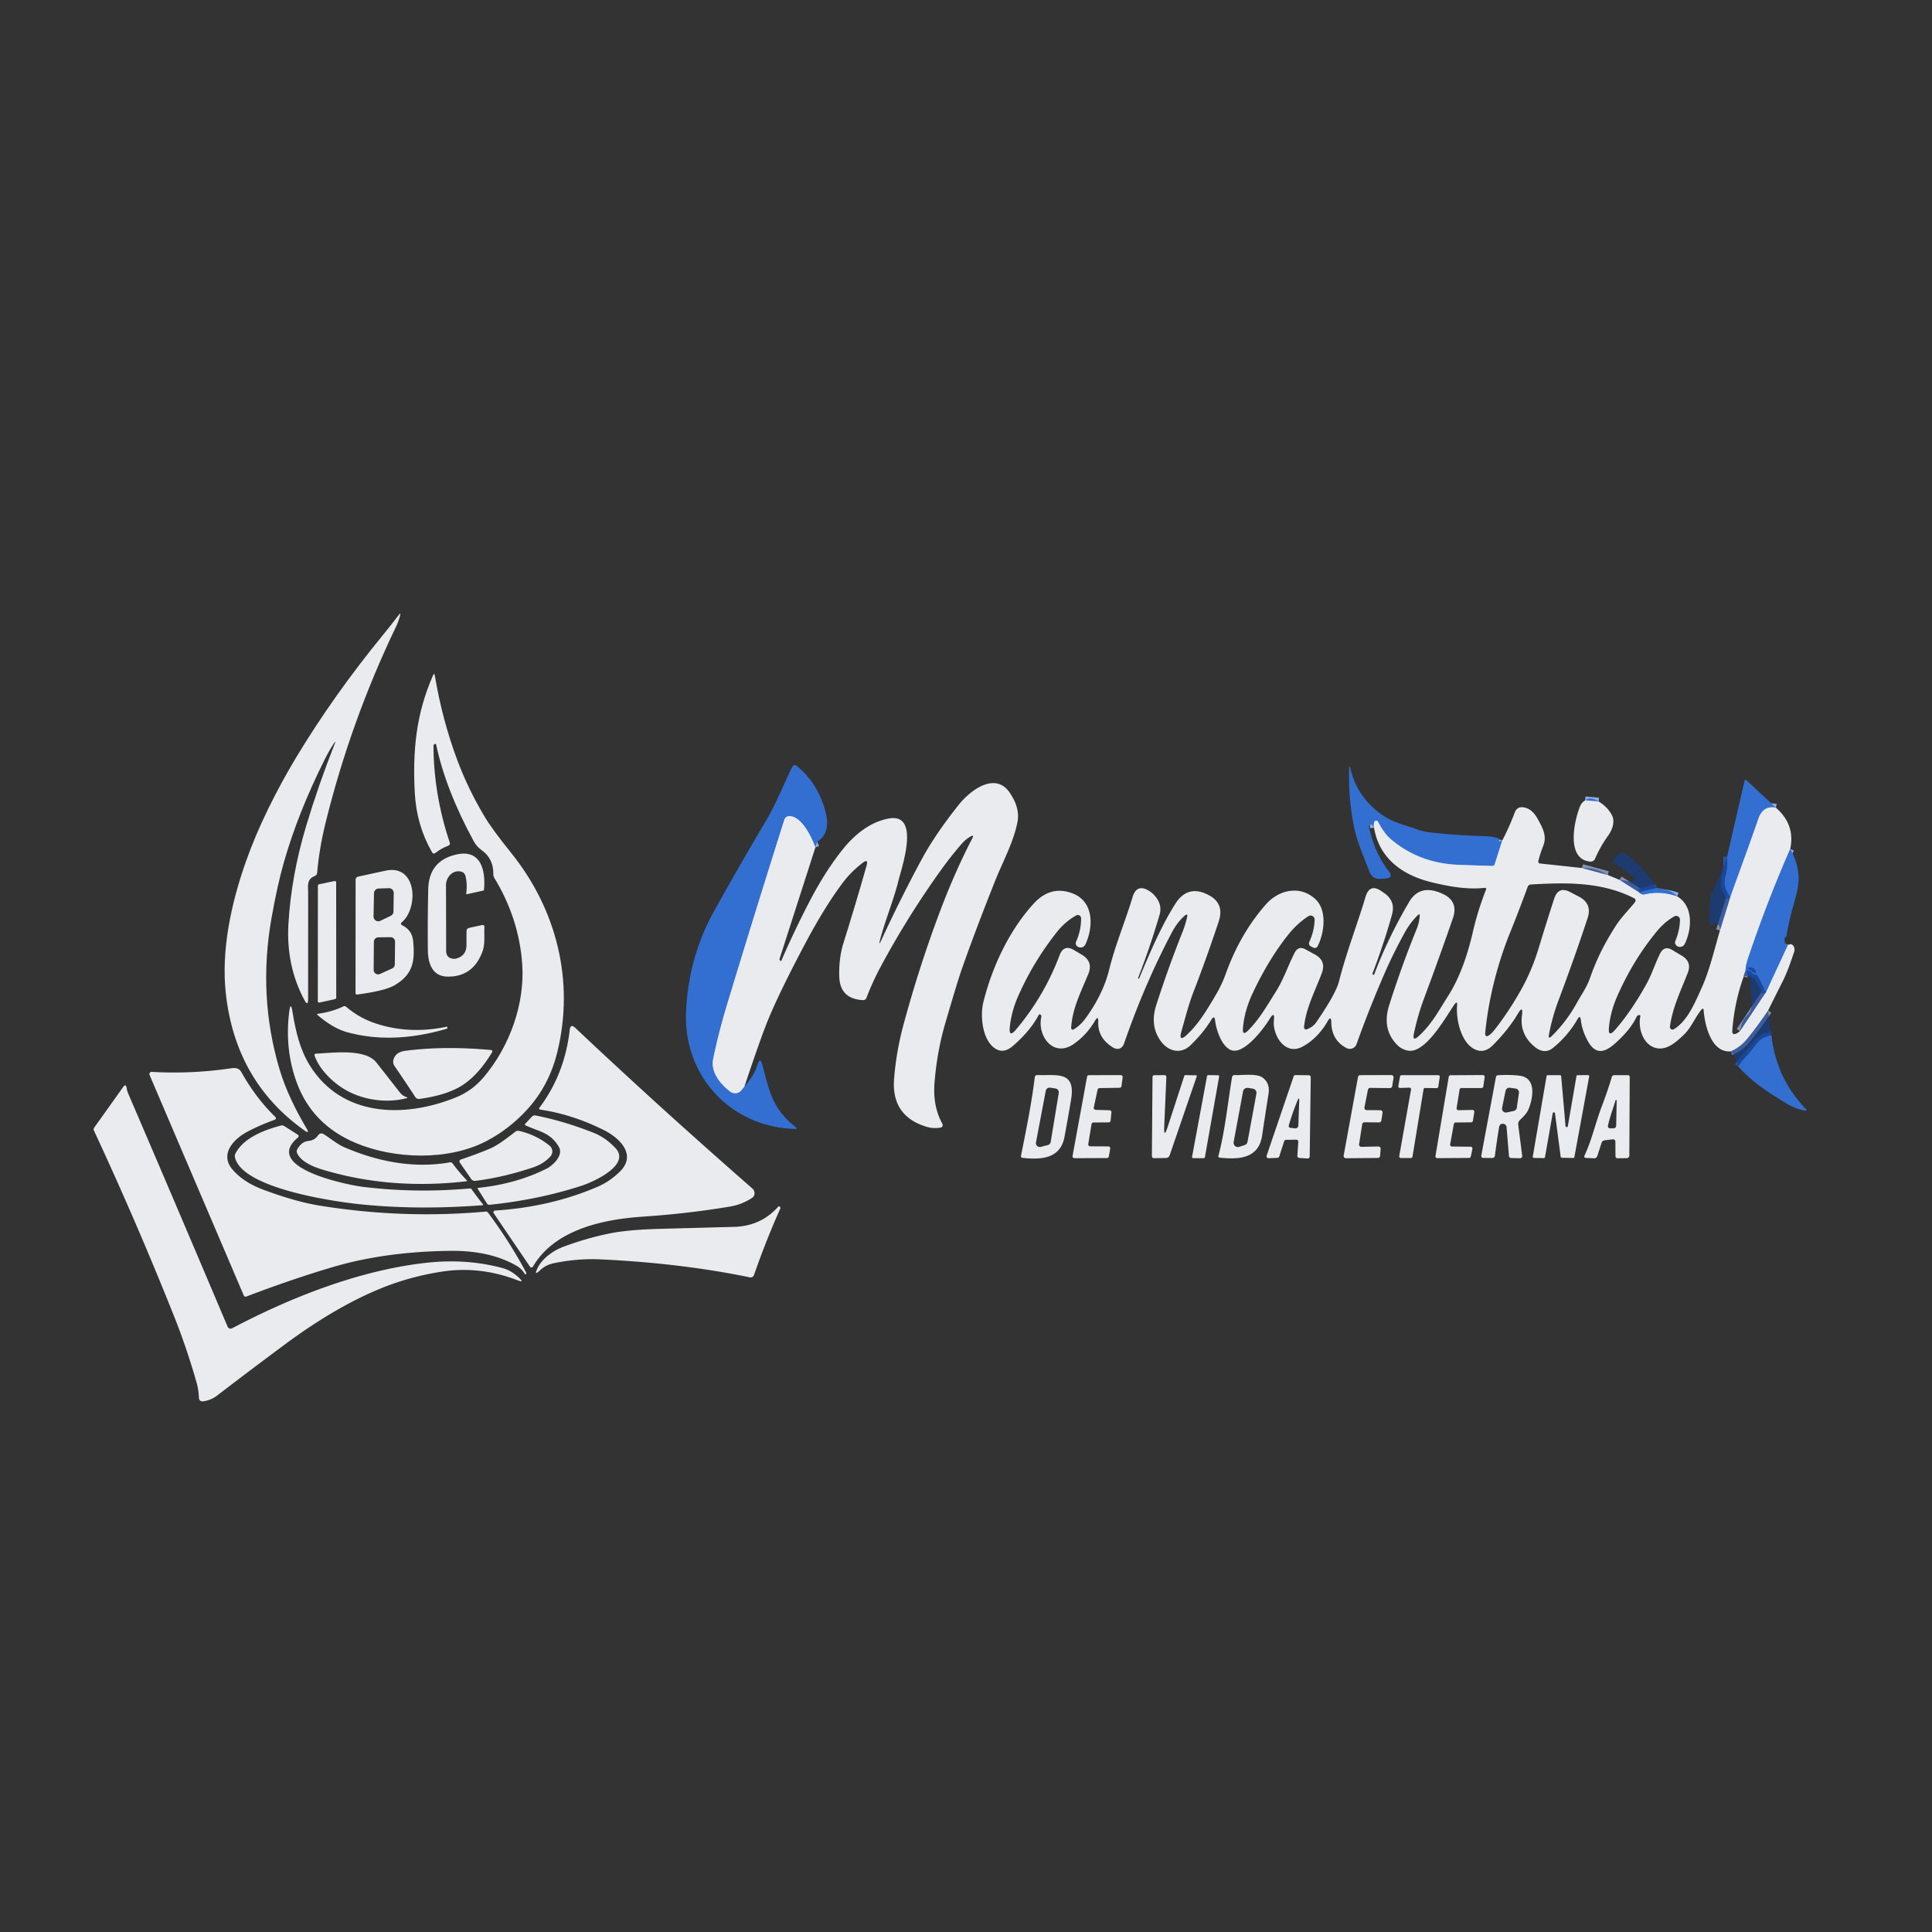 <?xml version="1.0" encoding="UTF-8" standalone="no"?>
<!DOCTYPE svg PUBLIC "-//W3C//DTD SVG 1.1//EN" "http://www.w3.org/Graphics/SVG/1.1/DTD/svg11.dtd">
<svg xmlns="http://www.w3.org/2000/svg" version="1.1" viewBox="0.00 0.00 500.00 500.00">
<rect x="0.00" y="0.00" width="500.00" height="500.00" fill="#333333" stroke="none"/>
<g stroke-width="2.00" fill="none" stroke-linecap="butt">
<path stroke="#8fade0" vector-effect="non-scaling-stroke" d="
  M 211.02 219.32
  C 210.08 216.75 207.49 211.15 204.23 211.22
  A 1.34 1.34 0.0 0 0 202.98 212.16
  Q 195.55 235.64 188.23 259.77
  Q 185.97 267.24 184.57 274.04
  C 183.86 277.47 186.43 280.57 188.99 282.51
  A 2.08 2.08 0.0 0 0 191.84 282.18
  L 192.66 281.19"
/>
<path stroke="#8fade0" vector-effect="non-scaling-stroke" d="
  M 388.79 217.50
  L 386.84 223.62
  Q 386.69 224.12 386.16 224.10
  Q 381.71 223.98 377.52 223.82
  Q 367.36 223.44 360.04 217.26
  C 358.49 215.95 357.57 214.39 356.61 212.65
  A 0.52 0.52 0.0 0 0 355.66 212.73
  Q 355.47 213.28 355.60 214.22"
/>
<path stroke="#96a8ca" stroke-opacity="0.824" vector-effect="non-scaling-stroke" d="
  M 409.42 224.64
  L 416.09 226.45"
/>
<path stroke="#96a8ca" stroke-opacity="0.824" vector-effect="non-scaling-stroke" d="
  M 419.13 227.70
  L 424.27 230.98"
/>
<path stroke="#8fade0" vector-effect="non-scaling-stroke" d="
  M 424.27 230.98
  Q 424.40 231.22 424.90 231.41
  Q 425.21 231.53 425.61 231.44
  Q 429.84 230.46 434.07 231.99"
/>
<path stroke="#96a8ca" stroke-opacity="0.824" vector-effect="non-scaling-stroke" d="
  M 445.12 240.82
  L 447.82 232.08"
/>
<path stroke="#8fade0" vector-effect="non-scaling-stroke" d="
  M 463.31 219.70
  Q 457.29 233.43 452.31 248.26
  Q 451.80 249.78 451.72 251.40"
/>
<path stroke="#96a8ca" stroke-opacity="0.824" vector-effect="non-scaling-stroke" d="
  M 451.72 251.40
  Q 451.39 251.92 451.25 252.78"
/>
<path stroke="#96a8ca" stroke-opacity="0.824" vector-effect="non-scaling-stroke" d="
  M 450.30 266.86
  L 457.03 256.77"
/>
<path stroke="#8fade0" vector-effect="non-scaling-stroke" d="
  M 457.03 256.77
  L 462.71 244.52"
/>
<path stroke="#96a8ca" stroke-opacity="0.824" vector-effect="non-scaling-stroke" d="
  M 457.58 261.53
  Q 454.96 265.40 452.37 268.62
  Q 450.41 271.06 447.92 272.09"
/>
<path stroke="#265db9" stroke-opacity="0.824" vector-effect="non-scaling-stroke" d="
  M 457.03 256.77
  L 454.94 252.66
  Q 454.73 252.25 454.27 252.22
  Q 453.52 252.16 453.27 251.53
  Q 452.42 250.89 451.72 251.40"
/>
<path stroke="#265db9" stroke-opacity="0.824" vector-effect="non-scaling-stroke" d="
  M 428.76 229.81
  L 424.27 230.98"
/>
<path stroke="#265db9" stroke-opacity="0.824" vector-effect="non-scaling-stroke" d="
  M 458.43 267.96
  Q 456.03 268.34 454.70 270.03
  Q 452.63 272.67 452.53 272.77
  Q 451.06 274.24 449.84 275.97"
/>
<path stroke="#8fade0" vector-effect="non-scaling-stroke" d="
  M 459.60 209.03
  Q 456.25 208.38 455.03 212.00
  Q 453.51 216.49 447.82 232.08"
/>
<path stroke="#265db9" stroke-opacity="0.824" vector-effect="non-scaling-stroke" d="
  M 447.82 232.08
  Q 445.74 229.71 446.54 226.67
  Q 446.99 224.99 447.00 224.23
  Q 447.03 222.98 446.97 221.70"
/>
<path stroke="#8fade0" vector-effect="non-scaling-stroke" d="
  M 413.74 207.44
  L 410.23 207.12"
/>
<path stroke="#265db9" stroke-opacity="0.824" vector-effect="non-scaling-stroke" d="
  M 453.13 251.12
  Q 453.48 251.56 454.04 251.77
  Q 454.67 252.00 454.40 251.39
  Q 453.88 250.19 452.62 250.36
  Q 451.93 250.44 452.48 250.86
  Q 452.77 251.08 453.13 251.12"
/>
</g>
<path fill="#eaebee" d="
  M 86.36 192.46
  Q 85.12 194.36 84.07 196.47
  Q 77.14 210.30 73.48 223.12
  Q 71.80 228.98 70.29 237.47
  Q 66.68 257.71 72.35 276.75
  C 73.96 282.14 76.52 287.27 79.33 292.03
  Q 80.28 293.63 78.77 292.55
  Q 60.95 279.88 58.44 257.08
  C 57.22 245.96 59.78 233.89 63.65 222.95
  Q 65.96 216.40 69.34 209.47
  Q 72.78 202.42 76.72 195.90
  Q 86.44 179.80 99.21 164.21
  Q 101.22 161.76 103.15 159.21
  Q 103.80 158.34 103.52 159.39
  Q 103.14 160.84 102.49 162.18
  Q 90.71 186.74 84.25 212.98
  Q 82.62 219.58 82.08 225.86
  Q 82.02 226.49 81.44 226.72
  C 79.30 227.57 79.75 229.29 79.75 231.20
  Q 79.72 245.55 79.74 258.54
  Q 79.74 260.62 78.76 258.78
  Q 74.04 249.95 74.64 239.22
  Q 75.34 226.71 79.26 213.67
  Q 82.45 203.07 86.59 192.58
  Q 87.07 191.38 86.36 192.46
  Z"
/>
<path fill="#eaebee" d="
  M 112.47 192.59
  Q 112.37 192.66 112.25 192.73
  Q 112.18 192.76 112.18 192.84
  Q 112.21 205.55 116.39 218.04
  Q 116.59 218.64 116.00 218.87
  Q 114.15 219.57 112.72 220.72
  Q 112.16 221.16 111.80 220.54
  Q 107.81 213.60 107.35 205.24
  C 106.77 194.50 107.62 184.86 112.07 174.77
  Q 112.40 174.03 112.53 174.83
  Q 114.47 186.39 118.38 196.80
  Q 121.17 204.24 125.41 211.34
  Q 127.38 214.64 132.34 220.80
  C 144.03 235.34 148.74 253.87 144.24 272.26
  Q 142.10 280.99 136.35 287.23
  Q 131.83 292.14 126.13 295.18
  C 116.09 300.55 101.94 299.95 92.10 295.82
  Q 80.77 291.07 76.77 280.10
  Q 73.67 271.60 74.83 262.01
  Q 75.22 258.84 75.72 261.99
  C 76.48 266.67 77.56 271.48 80.13 275.66
  C 88.35 288.99 104.43 289.51 118.00 284.00
  Q 122.21 282.30 125.20 278.75
  C 132.03 270.66 135.85 259.63 135.15 249.54
  Q 134.32 237.67 127.89 227.14
  Q 127.67 226.78 127.68 226.36
  Q 127.75 222.23 124.73 220.09
  Q 123.36 219.12 122.58 217.67
  Q 115.33 204.33 112.89 192.75
  Q 112.81 192.34 112.47 192.59
  Z"
/>
<path fill="#336fd1" d="
  M 211.02 219.32
  C 210.08 216.75 207.49 211.15 204.23 211.22
  A 1.34 1.34 0.0 0 0 202.98 212.16
  Q 195.55 235.64 188.23 259.77
  Q 185.97 267.24 184.57 274.04
  C 183.86 277.47 186.43 280.57 188.99 282.51
  A 2.08 2.08 0.0 0 0 191.84 282.18
  L 192.66 281.19
  Q 195.13 278.43 196.02 275.60
  Q 196.71 273.40 197.31 275.62
  C 199.19 282.60 199.90 286.94 205.87 291.65
  Q 206.57 292.20 205.68 292.17
  C 189.10 291.68 176.81 278.43 177.55 261.81
  Q 178.18 247.74 184.77 235.85
  Q 190.73 225.09 198.18 212.51
  C 200.86 207.99 202.72 203.18 205.02 198.48
  A 0.76 0.76 0.0 0 1 206.19 198.22
  Q 211.95 202.91 213.75 210.58
  Q 214.88 215.37 211.83 217.62
  Q 211.43 217.92 211.29 218.40
  L 211.02 219.32
  Z"
/>
<path fill="#336fd1" d="
  M 388.79 217.50
  L 386.84 223.62
  Q 386.69 224.12 386.16 224.10
  Q 381.71 223.98 377.52 223.82
  Q 367.36 223.44 360.04 217.26
  C 358.49 215.95 357.57 214.39 356.61 212.65
  A 0.52 0.52 0.0 0 0 355.66 212.73
  Q 355.47 213.28 355.60 214.22
  Q 355.04 213.41 355.03 213.41
  A 0.58 0.58 0.0 0 0 354.31 214.10
  Q 355.76 220.80 359.49 225.60
  Q 360.65 227.10 358.78 227.33
  Q 358.02 227.43 357.28 227.46
  Q 355.15 227.55 354.40 225.55
  C 352.97 221.76 351.17 217.79 350.39 213.85
  Q 348.91 206.40 349.17 198.87
  Q 349.21 197.66 349.48 198.84
  Q 351.13 206.27 357.78 210.96
  C 360.37 212.78 363.56 213.50 366.55 214.57
  Q 368.38 215.23 370.36 215.45
  Q 376.98 216.20 383.66 216.36
  Q 385.55 216.41 387.33 216.81
  Q 387.64 216.88 387.90 217.08
  Q 388.09 217.23 388.00 217.44
  Q 387.74 218.12 388.32 217.68
  Q 388.49 217.55 388.79 217.50
  Z"
/>
<path fill="#336fd1" d="
  M 459.60 209.03
  Q 456.25 208.38 455.03 212.00
  Q 453.51 216.49 447.82 232.08
  Q 445.74 229.71 446.54 226.67
  Q 446.99 224.99 447.00 224.23
  Q 447.03 222.98 446.97 221.70
  L 451.48 202.09
  Q 451.60 201.57 451.99 201.93
  L 459.60 209.03
  Z"
/>
<path fill="#eaebee" d="
  M 192.66 281.19
  L 191.84 282.18
  A 2.08 2.08 0.0 0 1 188.99 282.51
  C 186.43 280.57 183.86 277.47 184.57 274.04
  Q 185.97 267.24 188.23 259.77
  Q 195.55 235.64 202.98 212.16
  A 1.34 1.34 0.0 0 1 204.23 211.22
  C 207.49 211.15 210.08 216.75 211.02 219.32
  L 201.72 248.25
  A 0.17 0.16 29.2 0 0 201.77 248.42
  L 202.10 248.75
  Q 202.14 248.79 202.16 248.73
  Q 205.82 240.30 209.85 232.64
  Q 213.68 225.36 218.04 219.89
  C 220.96 216.22 225.02 212.73 230.02 211.83
  C 238.28 210.34 233.38 224.44 232.56 227.76
  C 231.26 233.00 229.15 237.98 227.79 243.09
  Q 227.26 245.10 228.13 243.22
  Q 233.14 232.37 238.57 222.32
  Q 242.04 215.91 248.16 208.23
  C 250.94 204.73 257.50 199.52 261.32 205.15
  Q 264.00 209.08 263.34 212.63
  C 262.37 217.82 259.59 222.84 257.59 227.84
  Q 252.24 241.27 248.85 250.99
  Q 247.75 254.15 244.66 264.74
  Q 242.47 272.20 241.84 280.38
  Q 241.39 286.30 243.89 290.85
  A 0.66 0.66 0.0 0 1 243.42 291.82
  Q 241.53 292.14 239.79 291.61
  Q 230.63 288.84 231.39 279.18
  Q 231.95 272.15 233.81 265.24
  Q 238.06 249.50 243.70 234.73
  Q 247.37 225.15 251.65 216.93
  Q 252.17 215.94 251.19 216.48
  Q 249.90 217.21 248.88 218.38
  Q 246.05 221.65 243.60 225.06
  Q 234.93 237.12 227.90 250.22
  Q 225.81 254.11 224.23 258.26
  A 0.89 0.89 0.0 0 1 223.36 258.83
  Q 217.37 258.54 217.20 252.71
  Q 217.06 247.96 218.31 243.98
  Q 221.33 234.36 224.25 224.10
  Q 224.84 222.06 223.16 223.37
  Q 220.28 225.62 218.39 228.09
  Q 213.63 234.32 208.42 244.13
  Q 202.19 255.85 199.06 263.25
  Q 197.08 267.93 192.66 281.19
  Z"
/>
<path fill="#336fd1" d="
  M 413.74 207.44
  L 410.23 207.12
  Q 411.64 206.09 413.74 207.44
  Z"
/>
<path fill="#eaebee" d="
  M 410.23 207.12
  L 413.74 207.44
  Q 415.93 208.74 417.12 210.88
  C 418.08 212.63 417.24 214.80 416.19 216.26
  Q 414.19 219.02 412.81 222.21
  A 1.28 1.28 0.0 0 1 411.50 222.98
  C 405.12 222.33 407.47 212.17 408.94 208.63
  Q 409.32 207.72 410.23 207.12
  Z"
/>
<path fill="#eaebee" d="
  M 409.42 224.64
  L 416.09 226.45
  L 419.13 227.70
  L 424.27 230.98
  Q 424.40 231.22 424.90 231.41
  Q 425.21 231.53 425.61 231.44
  Q 429.84 230.46 434.07 231.99
  C 438.30 234.51 437.85 240.45 436.05 244.20
  Q 435.60 245.14 434.56 245.04
  Q 433.98 244.99 433.63 244.40
  A 0.97 0.97 0.0 0 1 433.57 243.53
  Q 434.70 240.90 434.78 238.06
  A 1.00 1.00 0.0 0 0 433.27 237.17
  Q 430.73 238.67 428.86 240.94
  Q 422.56 248.57 418.46 258.01
  Q 416.78 261.89 416.39 265.87
  Q 416.12 268.64 417.96 266.55
  Q 422.17 261.75 426.12 254.63
  C 427.53 252.09 428.32 249.39 429.62 246.80
  Q 430.72 244.62 432.81 245.87
  L 435.28 247.35
  Q 437.91 248.93 436.79 251.78
  C 434.98 256.43 432.84 260.75 432.18 265.69
  A 0.69 0.68 -12.1 0 0 433.22 266.36
  C 436.78 264.14 438.64 259.50 440.36 255.72
  C 442.40 251.25 443.65 245.81 445.12 240.82
  L 447.82 232.08
  Q 453.51 216.49 455.03 212.00
  Q 456.25 208.38 459.60 209.03
  Q 464.64 213.41 463.31 219.70
  Q 457.29 233.43 452.31 248.26
  Q 451.80 249.78 451.72 251.40
  Q 451.39 251.92 451.25 252.78
  Q 448.87 259.40 448.31 266.71
  Q 448.22 267.99 449.39 267.47
  Q 449.61 267.38 450.30 266.86
  L 457.03 256.77
  L 462.71 244.52
  Q 463.44 244.31 463.56 244.36
  A 1.65 1.41 -70.5 0 1 464.32 246.35
  C 463.41 249.07 462.49 251.76 461.19 254.31
  Q 459.28 258.07 457.58 261.53
  Q 454.96 265.40 452.37 268.62
  Q 450.41 271.06 447.92 272.09
  C 442.87 272.53 441.20 265.30 440.91 261.53
  Q 440.85 260.66 440.29 261.34
  C 438.55 263.49 437.69 266.01 435.67 267.90
  C 433.86 269.59 431.59 271.71 428.95 271.30
  C 425.35 270.74 423.90 266.31 424.49 263.17
  Q 424.62 262.49 423.99 262.75
  Q 423.67 262.88 423.52 263.20
  Q 421.97 266.50 417.94 270.08
  C 415.37 272.36 412.98 273.06 411.00 269.55
  Q 409.44 266.79 409.13 264.02
  Q 408.96 262.52 408.21 263.84
  C 406.65 266.58 404.38 269.21 401.91 271.20
  Q 399.63 273.03 396.99 270.76
  Q 393.25 267.54 393.88 262.84
  Q 394.28 259.87 392.76 262.45
  Q 390.48 266.32 386.40 270.46
  Q 383.98 272.90 381.36 271.40
  C 378.03 269.50 376.80 263.70 377.09 260.27
  Q 377.22 258.79 376.37 260.01
  C 374.18 263.17 368.98 272.64 364.46 271.91
  Q 362.76 271.63 361.53 270.36
  Q 357.57 266.28 359.53 260.11
  Q 362.80 249.83 366.64 240.41
  Q 367.31 238.76 367.42 237.02
  Q 367.46 236.34 366.97 236.81
  Q 364.97 238.73 363.47 241.48
  Q 360.51 246.89 358.45 251.62
  Q 354.37 260.97 351.07 270.22
  A 1.84 1.84 0.0 0 1 348.49 271.24
  Q 344.63 269.24 344.54 264.60
  Q 344.50 262.67 343.56 264.35
  C 342.05 267.04 339.61 269.63 336.86 270.98
  C 332.43 273.15 329.30 267.76 329.68 264.14
  Q 329.97 261.42 328.55 263.75
  C 327.14 266.07 322.09 272.86 318.75 271.81
  C 316.17 271.01 314.72 266.38 314.48 264.15
  Q 314.31 262.58 313.48 263.93
  Q 311.40 267.33 308.09 270.52
  C 305.54 272.98 302.27 272.04 300.40 269.43
  Q 297.53 265.45 299.23 260.14
  Q 302.40 250.29 305.99 241.31
  Q 306.77 239.36 307.22 237.34
  Q 307.47 236.24 306.61 236.97
  Q 304.72 238.59 303.25 241.37
  Q 296.23 254.68 290.90 270.07
  C 290.43 271.42 289.25 271.83 288.03 271.08
  Q 284.09 268.64 284.23 264.54
  Q 284.30 262.60 283.32 264.27
  Q 281.26 267.80 277.93 270.15
  C 272.63 273.88 268.39 268.11 269.49 263.18
  Q 269.53 262.99 269.45 262.81
  Q 269.35 262.58 269.17 262.53
  Q 268.93 262.47 268.81 262.69
  Q 266.68 266.74 262.17 270.66
  Q 259.85 272.67 257.81 271.51
  C 254.16 269.44 253.63 262.86 254.49 259.38
  C 256.77 250.19 261.18 240.80 267.51 233.86
  Q 271.94 229.01 277.66 231.24
  C 283.10 233.36 283.00 239.90 280.93 244.34
  Q 280.44 245.39 279.29 245.16
  Q 279.12 245.12 278.96 245.03
  Q 278.13 244.51 278.53 243.61
  Q 279.79 240.77 279.79 237.66
  A 0.86 0.86 0.0 0 0 278.51 236.91
  Q 275.65 238.54 273.58 241.14
  Q 267.41 248.90 263.44 257.94
  Q 261.77 261.75 261.34 265.77
  Q 261.03 268.71 262.94 266.45
  Q 270.26 257.78 274.22 247.21
  Q 275.31 244.31 277.97 245.89
  L 279.97 247.08
  Q 283.01 248.89 281.63 252.14
  C 279.24 257.77 277.54 261.26 277.21 266.00
  A 0.44 0.43 76.5 0 0 277.87 266.41
  Q 279.59 265.36 280.82 263.70
  Q 285.45 257.41 287.05 250.94
  C 288.67 244.41 291.23 238.43 293.09 232.22
  Q 294.19 228.55 297.43 230.59
  Q 298.78 231.44 299.65 232.92
  A 4.82 4.79 -52.1 0 1 300.11 236.71
  Q 297.59 245.26 294.56 253.03
  Q 294.49 253.21 294.67 253.26
  Q 294.78 253.29 294.83 253.18
  C 297.57 246.57 300.58 239.58 304.16 233.92
  Q 307.47 228.69 313.02 231.77
  Q 316.92 233.93 315.39 238.53
  Q 312.15 248.24 308.83 256.82
  C 307.57 260.08 306.73 263.52 305.79 266.76
  Q 304.86 270.00 307.30 267.68
  C 310.39 264.76 312.52 261.08 314.69 257.41
  Q 316.20 254.87 317.29 251.84
  Q 321.00 241.58 327.59 234.08
  C 331.00 230.20 336.54 229.04 340.45 232.73
  C 343.52 235.63 342.72 241.42 341.06 244.76
  Q 340.62 245.64 339.76 245.19
  L 339.35 244.99
  Q 338.51 244.55 338.89 243.68
  Q 340.13 240.90 340.23 238.02
  A 1.05 1.05 0.0 0 0 338.61 237.11
  Q 335.75 238.96 333.48 241.79
  Q 328.36 248.17 324.20 257.02
  Q 322.03 261.62 321.67 266.11
  Q 321.50 268.19 322.98 266.72
  C 325.94 263.78 327.96 260.17 330.20 256.62
  C 332.24 253.39 333.31 249.96 335.05 246.58
  Q 336.02 244.68 337.89 245.71
  L 340.31 247.03
  Q 343.27 248.66 342.09 251.83
  C 340.38 256.41 337.93 260.97 337.48 265.83
  A 0.54 0.54 0.0 0 0 338.21 266.39
  Q 339.82 265.77 340.62 264.60
  Q 345.70 257.23 346.52 254.01
  C 348.49 246.29 351.26 239.27 353.39 232.13
  Q 354.47 228.50 357.58 230.67
  Q 357.94 230.92 358.25 231.14
  Q 361.22 233.21 360.25 236.69
  Q 358.15 244.22 355.20 251.94
  Q 355.12 252.13 355.31 252.21
  L 355.54 252.30
  Q 355.59 252.32 355.61 252.28
  Q 356.81 249.02 358.35 245.62
  Q 361.38 238.97 364.74 233.33
  Q 367.56 228.60 373.45 231.37
  Q 377.52 233.29 376.00 237.67
  Q 372.59 247.54 368.55 258.37
  Q 366.93 262.70 365.92 267.49
  Q 365.46 269.67 367.12 268.18
  C 370.52 265.10 372.43 261.43 374.83 257.66
  C 377.96 252.73 379.93 246.63 381.21 241.06
  Q 382.44 235.67 384.60 230.19
  A 0.31 0.31 0.0 0 0 384.28 229.77
  C 379.65 230.31 374.63 229.36 370.19 228.25
  C 362.84 226.41 356.90 222.05 355.60 214.22
  Q 355.47 213.28 355.66 212.73
  A 0.52 0.52 0.0 0 1 356.61 212.65
  C 357.57 214.39 358.49 215.95 360.04 217.26
  Q 367.36 223.44 377.52 223.82
  Q 381.71 223.98 386.16 224.10
  Q 386.69 224.12 386.84 223.62
  L 388.79 217.50
  Q 390.61 214.04 392.02 210.26
  Q 392.73 208.39 394.96 209.10
  Q 396.73 209.67 398.01 212.03
  C 399.21 214.24 400.41 216.33 399.40 218.87
  Q 398.60 220.90 398.14 222.76
  Q 397.98 223.41 398.64 223.48
  L 409.42 224.64
  Z
  M 408.64 232.06
  Q 412.10 233.87 410.88 237.58
  Q 407.60 247.56 403.34 258.90
  Q 401.70 263.26 400.87 267.76
  Q 400.62 269.08 401.59 268.14
  Q 405.43 264.37 408.04 259.62
  C 409.28 257.37 410.65 255.56 411.52 253.04
  Q 413.83 246.30 418.18 239.58
  C 419.62 237.35 421.48 235.53 423.14 233.47
  A 0.65 0.65 0.0 0 0 422.93 232.48
  C 414.68 228.25 405.65 228.34 396.17 228.91
  A 0.92 0.91 -81.2 0 0 395.36 229.51
  Q 393.21 235.42 390.82 241.33
  C 387.52 249.47 385.28 258.40 384.39 267.03
  Q 384.19 268.90 385.65 267.71
  Q 386.19 267.26 386.63 266.71
  Q 390.49 261.83 393.77 255.94
  Q 396.49 251.04 398.20 245.39
  Q 400.26 238.58 402.23 232.56
  Q 403.30 229.26 406.37 230.87
  L 408.64 232.06
  Z"
/>
<path fill="#336fd1" d="
  M 463.31 219.70
  Q 465.21 223.01 465.48 226.75
  Q 465.66 229.13 464.27 233.83
  Q 463.01 238.10 462.26 242.50
  Q 461.79 242.55 461.83 242.97
  Q 461.86 243.39 461.86 243.50
  Q 461.83 244.39 462.71 244.52
  L 457.03 256.77
  L 454.94 252.66
  Q 454.73 252.25 454.27 252.22
  Q 453.52 252.16 453.27 251.53
  Q 452.42 250.89 451.72 251.40
  Q 451.80 249.78 452.31 248.26
  Q 457.29 233.43 463.31 219.70
  Z
  M 453.13 251.12
  Q 453.48 251.56 454.04 251.77
  Q 454.67 252.00 454.40 251.39
  Q 453.88 250.19 452.62 250.36
  Q 451.93 250.44 452.48 250.86
  Q 452.77 251.08 453.13 251.12
  Z"
/>
<path fill="#134193" fill-opacity="0.643" d="
  M 428.76 229.81
  L 424.27 230.98
  L 419.13 227.70
  L 422.11 228.13
  Q 422.65 228.22 422.86 227.70
  Q 423.13 227.01 422.46 226.62
  Q 421.16 225.84 420.01 224.86
  Q 419.88 224.75 419.79 224.61
  Q 419.56 224.26 419.14 224.34
  A 0.48 0.48 0.0 0 1 418.57 223.98
  Q 418.44 223.43 417.89 223.60
  Q 417.48 223.73 417.41 223.30
  Q 417.29 222.50 417.41 221.67
  Q 417.43 221.49 417.58 221.39
  Q 417.65 221.35 417.73 221.34
  Q 418.00 221.32 417.78 221.47
  Q 417.34 221.77 417.39 222.35
  Q 417.47 223.23 417.77 222.40
  Q 418.19 221.24 419.72 220.70
  Q 420.10 220.57 420.43 220.80
  Q 425.69 224.37 428.76 229.81
  Z"
/>
<path fill="#eaebee" d="
  M 119.42 225.60
  C 117.22 224.98 115.41 227.00 115.42 229.12
  Q 115.46 237.94 115.46 246.02
  Q 115.47 248.06 117.50 248.14
  Q 117.77 248.15 118.05 248.08
  Q 120.71 247.36 120.72 244.60
  L 120.73 241.03
  Q 120.73 240.29 121.45 240.13
  L 124.71 239.41
  Q 125.38 239.26 125.36 239.95
  C 125.27 242.00 125.58 244.32 124.87 246.24
  Q 122.42 252.89 115.72 252.74
  C 111.78 252.65 110.77 249.15 110.73 245.94
  Q 110.65 237.94 110.83 230.11
  Q 111.01 222.71 118.18 221.13
  C 124.61 219.71 125.72 225.55 125.25 230.29
  Q 125.23 230.45 125.08 230.48
  L 120.81 231.43
  A 0.13 0.12 86.9 0 1 120.66 231.29
  Q 120.99 228.66 120.44 226.63
  A 1.48 1.48 0.0 0 0 119.42 225.60
  Z"
/>
<path fill="#134193" fill-opacity="0.643" d="
  M 446.97 221.70
  Q 447.03 222.98 447.00 224.23
  Q 446.99 224.99 446.54 226.67
  Q 445.74 229.71 447.82 232.08
  L 445.12 240.82
  Q 445.15 240.32 445.04 239.92
  Q 444.91 239.45 444.50 239.21
  Q 443.62 238.69 443.00 239.34
  Q 442.58 239.77 442.53 239.18
  Q 441.96 233.08 443.16 230.76
  Q 445.41 226.39 446.97 221.70
  Z"
/>
<path fill="#134193" fill-opacity="0.643" d="
  M 409.42 224.64
  Q 412.98 224.50 416.09 226.45
  L 409.42 224.64
  Z"
/>
<path fill="#eaebee" d="
  M 104.16 239.50
  Q 106.68 240.77 106.93 243.61
  C 107.40 248.79 106.89 252.13 102.19 254.94
  Q 99.71 256.42 92.48 257.38
  Q 92.01 257.44 92.01 256.96
  L 92.03 227.69
  A 0.83 0.83 0.0 0 1 92.67 226.88
  Q 96.27 226.08 99.79 225.33
  C 107.99 223.59 108.30 235.00 104.05 238.63
  Q 103.45 239.15 104.16 239.50
  Z
  M 96.67 237.16
  A 1.24 1.24 0.0 0 0 98.45 238.30
  L 101.13 237.01
  A 1.24 1.24 0.0 0 0 101.83 235.91
  L 101.90 231.11
  A 1.24 1.24 0.0 0 0 100.62 229.86
  L 97.98 229.95
  A 1.24 1.24 0.0 0 0 96.79 231.16
  L 96.67 237.16
  Z
  M 96.70 251.00
  A 1.16 1.16 0.0 0 0 98.35 252.06
  L 101.50 250.63
  A 1.16 1.16 0.0 0 0 102.18 249.58
  L 102.24 243.71
  A 1.16 1.16 0.0 0 0 101.07 242.54
  L 97.91 242.58
  A 1.16 1.16 0.0 0 0 96.76 243.73
  L 96.70 251.00
  Z"
/>
<path fill="#eaebee" d="
  M 87.00 228.36
  L 87.02 258.21
  A 0.36 0.36 0.0 0 1 86.74 258.56
  L 82.69 259.46
  A 0.36 0.36 0.0 0 1 82.25 259.11
  L 82.27 229.20
  A 0.36 0.36 0.0 0 1 82.56 228.85
  L 86.57 228.01
  A 0.36 0.36 0.0 0 1 87.00 228.36
  Z"
/>
<path fill="#336fd1" d="
  M 428.76 229.81
  Q 432.57 230.23 434.07 231.99
  Q 429.84 230.46 425.61 231.44
  Q 425.21 231.53 424.90 231.41
  Q 424.40 231.22 424.27 230.98
  L 428.76 229.81
  Z"
/>
<path fill="#134193" fill-opacity="0.643" d="
  M 453.13 251.12
  Q 452.77 251.08 452.48 250.86
  Q 451.93 250.44 452.62 250.36
  Q 453.88 250.19 454.40 251.39
  Q 454.67 252.00 454.04 251.77
  Q 453.48 251.56 453.13 251.12
  Z"
/>
<path fill="#134193" fill-opacity="0.643" d="
  M 457.03 256.77
  L 450.30 266.86
  Q 450.71 264.17 451.98 262.97
  Q 453.46 261.57 453.34 259.60
  Q 453.15 256.50 452.99 253.39
  A 0.80 0.79 9.5 0 0 452.49 252.70
  Q 451.97 252.49 451.25 252.78
  Q 451.39 251.92 451.72 251.40
  Q 452.42 250.89 453.27 251.53
  Q 453.52 252.16 454.27 252.22
  Q 454.73 252.25 454.94 252.66
  L 457.03 256.77
  Z"
/>
<path fill="#eaebee" d="
  M 97.10 264.82
  Q 105.83 267.76 115.64 265.71
  Q 115.71 265.69 115.72 265.76
  L 115.78 266.00
  Q 115.82 266.17 115.66 266.22
  Q 101.73 270.34 89.96 267.17
  Q 86.21 266.16 82.12 262.63
  A 0.14 0.14 0.0 0 1 82.20 262.38
  Q 85.97 261.86 88.87 260.45
  A 0.63 0.63 0.0 0 1 89.57 260.54
  Q 92.95 263.43 97.10 264.82
  Z"
/>
<path fill="#134193" fill-opacity="0.643" d="
  M 457.58 261.53
  L 458.43 267.96
  Q 456.03 268.34 454.70 270.03
  Q 452.63 272.67 452.53 272.77
  Q 451.06 274.24 449.84 275.97
  Q 449.18 273.61 447.92 272.09
  Q 450.41 271.06 452.37 268.62
  Q 454.96 265.40 457.58 261.53
  Z"
/>
<path fill="#eaebee" d="
  M 137.17 327.83
  L 127.78 313.99
  A 0.45 0.45 0.0 0 1 128.12 313.29
  Q 142.56 312.36 154.70 307.11
  Q 157.81 305.77 160.41 303.22
  C 164.93 298.80 160.23 294.42 156.25 292.45
  Q 148.11 288.40 139.92 287.19
  Q 139.29 287.09 139.67 286.59
  Q 146.15 277.92 147.44 266.56
  Q 147.63 264.83 148.90 266.03
  Q 170.54 286.45 194.70 307.57
  A 1.61 1.60 14.7 0 1 195.23 308.47
  Q 195.44 309.51 194.51 310.10
  Q 191.90 311.75 189.07 312.23
  Q 178.17 314.08 166.43 314.86
  C 155.87 315.57 143.51 318.26 137.91 327.81
  A 0.44 0.44 0.0 0 1 137.17 327.83
  Z"
/>
<path fill="#336fd1" d="
  M 458.43 267.96
  Q 459.72 279.06 467.27 286.91
  Q 467.92 287.59 467.00 287.42
  Q 464.72 287.00 462.43 285.63
  C 457.79 282.83 453.33 279.98 449.84 275.97
  Q 451.06 274.24 452.53 272.77
  Q 452.63 272.67 454.70 270.03
  Q 456.03 268.34 458.43 267.96
  Z"
/>
<path fill="#eaebee" d="
  M 107.45 283.88
  Q 105.21 280.41 102.15 275.96
  Q 101.53 275.07 101.89 274.04
  Q 102.50 272.26 104.87 271.95
  Q 114.96 270.64 126.92 271.73
  Q 127.66 271.79 127.28 272.43
  Q 124.06 277.77 120.20 280.50
  Q 116.17 283.35 108.57 284.40
  A 1.16 1.14 69.4 0 1 107.45 283.88
  Z"
/>
<path fill="#eaebee" d="
  M 105.32 283.98
  A 0.10 0.10 0.0 0 1 105.32 284.18
  Q 101.10 285.29 96.56 284.55
  Q 88.75 283.27 83.74 277.22
  Q 82.28 275.45 81.46 273.36
  Q 81.20 272.71 81.89 272.68
  C 86.12 272.48 94.54 271.32 97.41 274.98
  Q 100.60 279.03 103.48 282.72
  Q 104.19 283.64 105.32 283.98
  Z"
/>
<path fill="#eaebee" d="
  M 126.31 313.84
  Q 132.03 321.53 136.22 329.44
  Q 136.29 329.58 136.16 329.66
  L 135.95 329.80
  Q 135.90 329.83 135.86 329.78
  Q 135.08 328.39 133.68 327.58
  Q 126.78 323.61 116.62 323.72
  Q 99.79 323.90 86.25 327.88
  Q 75.66 331.00 63.79 335.53
  Q 63.28 335.72 63.07 335.22
  L 38.71 278.20
  A 0.58 0.57 -10.2 0 1 39.27 277.40
  Q 49.52 278.00 59.90 276.46
  C 60.98 276.31 61.88 276.43 62.45 277.45
  Q 66.23 284.17 71.16 288.97
  Q 71.75 289.56 70.97 289.84
  Q 66.99 291.28 63.82 293.00
  C 60.37 294.88 56.87 298.73 60.11 302.60
  Q 62.91 305.92 67.98 307.83
  Q 76.38 310.98 82.65 312.00
  Q 104.26 315.50 125.68 313.56
  A 0.73 0.73 0.0 0 1 126.31 313.84
  Z"
/>
<path fill="#eaebee" d="
  M 264.24 299.04
  C 265.59 292.34 266.98 285.56 267.79 278.84
  Q 267.87 278.20 268.52 278.22
  C 273.43 278.41 278.45 277.02 277.20 284.53
  Q 276.36 289.58 275.48 294.26
  C 274.45 299.77 269.64 300.20 264.69 299.66
  Q 264.13 299.60 264.24 299.04
  Z
  M 268.11 295.65
  A 1.01 1.01 0.0 0 0 269.36 296.81
  L 271.18 296.34
  A 1.01 1.01 0.0 0 0 271.92 295.52
  L 274.01 282.86
  A 1.01 1.01 0.0 0 0 273.16 281.70
  L 271.78 281.49
  A 1.01 1.01 0.0 0 0 270.64 282.30
  L 268.11 295.65
  Z"
/>
<path fill="#eaebee" d="
  M 282.14 296.67
  L 286.83 296.69
  A 0.50 0.50 0.0 0 1 287.32 297.27
  L 286.97 299.29
  A 0.50 0.50 0.0 0 1 286.48 299.70
  L 278.07 299.74
  A 0.50 0.50 0.0 0 1 277.58 299.15
  L 281.33 278.66
  A 0.50 0.50 0.0 0 1 281.83 278.25
  L 290.05 278.24
  A 0.50 0.50 0.0 0 1 290.54 278.81
  L 290.24 281.08
  A 0.50 0.50 0.0 0 1 289.75 281.52
  L 284.54 281.60
  A 0.50 0.50 0.0 0 0 284.06 282.00
  L 283.07 286.62
  A 0.50 0.50 0.0 0 0 283.54 287.23
  L 287.15 287.33
  A 0.50 0.50 0.0 0 1 287.64 287.88
  L 287.42 290.02
  A 0.50 0.50 0.0 0 1 286.92 290.47
  L 282.98 290.50
  A 0.50 0.50 0.0 0 0 282.49 290.92
  L 281.64 296.09
  A 0.50 0.50 0.0 0 0 282.14 296.67
  Z"
/>
<path fill="#eaebee" d="
  M 301.30 291.53
  Q 301.16 294.80 302.18 291.69
  L 306.49 278.45
  Q 306.56 278.23 306.79 278.24
  L 309.54 278.29
  Q 309.81 278.30 309.72 278.55
  L 302.72 298.95
  Q 302.47 299.68 301.70 299.69
  L 298.68 299.74
  Q 298.11 299.75 298.11 299.18
  L 298.27 278.75
  Q 298.27 278.27 298.75 278.26
  L 301.30 278.24
  Q 301.88 278.23 301.85 278.81
  L 301.30 291.53
  Z"
/>
<path fill="#eaebee" d="
  M 315.51 278.63
  L 311.83 299.48
  A 0.31 0.31 0.0 0 1 311.52 299.74
  L 308.81 299.73
  A 0.31 0.31 0.0 0 1 308.51 299.36
  L 312.38 278.50
  A 0.31 0.31 0.0 0 1 312.69 278.24
  L 315.20 278.27
  A 0.31 0.31 0.0 0 1 315.51 278.63
  Z"
/>
<path fill="#eaebee" d="
  M 315.31 299.19
  C 317.04 292.69 317.74 285.46 318.84 278.84
  Q 318.94 278.20 319.59 278.23
  C 321.60 278.30 325.26 277.73 326.84 278.94
  Q 328.73 280.39 328.29 283.13
  Q 327.43 288.51 326.64 293.86
  C 325.75 299.96 320.44 300.11 315.59 299.59
  A 0.32 0.32 0.0 0 1 315.31 299.19
  Z
  M 319.27 295.54
  A 1.11 1.11 0.0 0 0 320.71 296.80
  L 322.12 296.34
  A 1.11 1.11 0.0 0 0 322.86 295.48
  L 325.16 283.04
  A 1.11 1.11 0.0 0 0 324.23 281.74
  L 322.96 281.55
  A 1.11 1.11 0.0 0 0 321.70 282.44
  L 319.27 295.54
  Z"
/>
<path fill="#eaebee" d="
  M 335.47 294.95
  L 332.82 294.99
  A 0.52 0.52 0.0 0 0 332.34 295.35
  L 331.07 299.29
  A 0.52 0.52 0.0 0 1 330.60 299.65
  L 328.32 299.75
  A 0.52 0.52 0.0 0 1 327.81 299.07
  L 334.79 278.58
  A 0.52 0.52 0.0 0 1 335.29 278.23
  L 338.71 278.27
  A 0.52 0.52 0.0 0 1 339.22 278.80
  L 338.95 299.30
  A 0.52 0.52 0.0 0 1 338.40 299.81
  L 336.24 299.68
  A 0.52 0.52 0.0 0 1 335.76 299.13
  L 336.00 295.50
  A 0.52 0.52 0.0 0 0 335.47 294.95
  Z
  M 335.18 292.02
  A 0.75 0.74 4.3 0 0 336.01 291.31
  L 336.23 285.01
  Q 336.28 283.60 335.75 284.91
  Q 334.38 288.31 333.56 291.19
  Q 333.38 291.82 334.02 291.89
  L 335.18 292.02
  Z"
/>
<path fill="#eaebee" d="
  M 353.69 287.30
  L 357.22 287.32
  A 0.59 0.59 0.0 0 1 357.80 288.00
  L 357.50 289.98
  A 0.59 0.59 0.0 0 1 356.91 290.48
  L 353.13 290.45
  A 0.59 0.59 0.0 0 0 352.54 290.95
  L 351.73 296.11
  A 0.59 0.59 0.0 0 0 352.32 296.80
  L 356.71 296.71
  A 0.59 0.59 0.0 0 1 357.31 297.35
  L 357.17 299.14
  A 0.59 0.59 0.0 0 1 356.59 299.68
  L 348.32 299.75
  A 0.59 0.59 0.0 0 1 347.74 299.06
  L 351.45 278.73
  A 0.59 0.59 0.0 0 1 352.03 278.25
  L 360.07 278.22
  A 0.59 0.59 0.0 0 1 360.65 278.91
  L 360.30 281.11
  A 0.59 0.59 0.0 0 1 359.71 281.60
  L 354.61 281.55
  A 0.59 0.59 0.0 0 0 354.02 282.03
  L 353.12 286.59
  A 0.59 0.59 0.0 0 0 353.69 287.30
  Z"
/>
<path fill="#eaebee" d="
  M 364.78 281.49
  L 362.30 281.56
  A 0.40 0.40 0.0 0 1 361.89 281.10
  L 362.33 278.58
  A 0.40 0.40 0.0 0 1 362.73 278.25
  L 372.21 278.25
  A 0.40 0.40 0.0 0 1 372.61 278.71
  L 372.22 281.27
  A 0.40 0.40 0.0 0 1 371.82 281.61
  L 368.81 281.57
  A 0.40 0.40 0.0 0 0 368.41 281.91
  L 365.55 299.35
  A 0.40 0.40 0.0 0 1 365.15 299.69
  L 362.52 299.69
  A 0.40 0.40 0.0 0 1 362.12 299.22
  L 365.18 281.96
  A 0.40 0.40 0.0 0 0 364.78 281.49
  Z"
/>
<path fill="#eaebee" d="
  M 377.47 287.32
  L 381.05 287.25
  A 0.49 0.49 0.0 0 1 381.55 287.82
  L 381.19 290.04
  A 0.49 0.49 0.0 0 1 380.71 290.46
  L 376.72 290.50
  A 0.49 0.49 0.0 0 0 376.25 290.91
  L 375.30 296.14
  A 0.49 0.49 0.0 0 0 375.78 296.72
  L 380.58 296.77
  A 0.49 0.49 0.0 0 1 381.06 297.36
  L 380.65 299.28
  A 0.49 0.49 0.0 0 1 380.18 299.67
  L 371.98 299.73
  A 0.49 0.49 0.0 0 1 371.50 299.16
  L 374.93 278.68
  A 0.49 0.49 0.0 0 1 375.41 278.27
  L 383.74 278.22
  A 0.49 0.49 0.0 0 1 384.23 278.78
  L 383.88 281.17
  A 0.49 0.49 0.0 0 1 383.40 281.59
  L 378.23 281.58
  A 0.49 0.49 0.0 0 0 377.74 281.99
  L 376.97 286.75
  A 0.49 0.49 0.0 0 0 377.47 287.32
  Z"
/>
<path fill="#eaebee" d="
  M 389.09 290.85
  Q 388.12 290.71 387.95 291.78
  Q 387.33 295.56 386.88 299.10
  A 0.69 0.68 4.2 0 1 386.19 299.69
  L 383.94 299.67
  Q 383.25 299.66 383.37 298.98
  L 387.14 278.79
  Q 387.24 278.29 387.74 278.26
  Q 390.81 278.09 393.25 278.39
  C 397.55 278.90 396.82 283.82 395.71 286.75
  C 395.14 288.23 394.35 288.85 393.30 289.92
  Q 392.83 290.41 392.91 291.08
  L 393.93 299.00
  Q 394.03 299.77 393.26 299.75
  L 391.11 299.69
  Q 390.55 299.67 390.51 299.11
  L 389.90 291.71
  A 0.96 0.94 -88.9 0 0 389.09 290.85
  Z
  M 388.74 286.71
  A 1.01 1.01 0.0 0 0 389.94 287.90
  L 391.77 287.51
  A 1.01 1.01 0.0 0 0 392.55 286.67
  L 393.10 282.86
  A 1.01 1.01 0.0 0 0 392.25 281.72
  L 390.77 281.51
  A 1.01 1.01 0.0 0 0 389.64 282.30
  L 388.74 286.71
  Z"
/>
<path fill="#eaebee" d="
  M 405.75 291.47
  L 407.99 278.50
  A 0.30 0.30 0.0 0 1 408.28 278.25
  L 410.99 278.24
  A 0.30 0.30 0.0 0 1 411.28 278.60
  L 407.45 299.44
  A 0.30 0.30 0.0 0 1 407.15 299.68
  L 404.19 299.63
  A 0.30 0.30 0.0 0 1 403.90 299.36
  L 402.43 288.12
  A 0.30 0.30 0.0 0 0 401.84 288.10
  L 399.84 299.48
  A 0.30 0.30 0.0 0 1 399.54 299.72
  L 396.97 299.67
  A 0.30 0.30 0.0 0 1 396.68 299.32
  L 400.25 278.51
  A 0.30 0.30 0.0 0 1 400.54 278.26
  L 403.73 278.25
  A 0.30 0.30 0.0 0 1 404.03 278.52
  L 405.16 291.44
  A 0.30 0.30 0.0 0 0 405.75 291.47
  Z"
/>
<path fill="#eaebee" d="
  M 417.29 294.87
  L 415.32 295.10
  Q 414.68 295.18 414.48 295.79
  L 413.38 299.16
  Q 413.18 299.78 412.52 299.76
  L 410.54 299.68
  Q 409.79 299.65 410.11 298.98
  C 412.02 294.84 412.93 290.53 414.55 286.30
  Q 416.00 282.49 417.14 278.72
  Q 417.28 278.25 417.78 278.25
  L 421.26 278.25
  Q 421.77 278.25 421.77 278.76
  L 421.67 299.02
  A 0.71 0.70 89.6 0 1 420.98 299.73
  L 418.68 299.76
  Q 418.08 299.77 418.08 299.17
  L 418.06 295.55
  Q 418.05 294.78 417.29 294.87
  Z
  M 418.11 284.76
  C 417.44 286.94 416.64 289.06 416.16 291.21
  Q 415.98 292.00 416.79 292.01
  L 417.46 292.02
  Q 418.26 292.03 418.27 291.22
  Q 418.33 288.03 418.40 284.84
  Q 418.40 284.69 418.26 284.67
  L 418.25 284.67
  Q 418.14 284.65 418.11 284.76
  Z"
/>
<path fill="#eaebee" d="
  M 60.06 343.76
  C 75.54 335.62 93.11 328.74 110.23 326.82
  Q 120.62 325.65 130.00 328.16
  Q 131.34 328.52 132.47 329.24
  Q 133.58 329.94 134.50 330.86
  Q 135.62 331.98 134.14 331.41
  Q 124.28 327.57 114.39 329.09
  Q 106.29 330.34 99.00 333.26
  C 90.08 336.83 81.34 342.29 73.75 347.92
  Q 64.74 354.60 56.20 361.16
  Q 54.57 362.41 52.50 362.67
  A 0.91 0.90 -4.3 0 1 51.48 361.80
  Q 51.40 359.63 50.87 357.79
  C 49.32 352.35 47.34 346.37 45.13 340.84
  Q 35.38 316.37 24.30 292.57
  A 0.73 0.71 -40.3 0 1 24.37 291.84
  L 31.85 281.35
  Q 32.58 280.34 32.77 281.57
  Q 32.89 282.33 33.19 283.03
  Q 45.72 312.19 58.91 343.35
  A 0.83 0.83 0.0 0 0 60.06 343.76
  Z"
/>
<path fill="#eaebee" d="
  M 144.63 296.81
  C 142.40 293.05 139.63 292.92 136.06 291.27
  Q 135.68 291.09 135.97 290.79
  L 137.67 288.98
  A 1.03 1.02 -62.4 0 1 138.61 288.68
  Q 146.04 290.16 153.61 293.16
  Q 156.71 294.39 159.28 297.12
  C 163.36 301.48 153.55 305.88 150.60 306.84
  Q 139.50 310.47 126.69 311.80
  A 0.71 0.70 -18.8 0 1 126.03 311.48
  L 123.64 307.67
  A 0.16 0.16 0.0 0 1 123.76 307.42
  Q 133.63 306.38 141.45 302.45
  C 143.13 301.61 145.90 298.95 144.63 296.81
  Z"
/>
<path fill="#eaebee" d="
  M 77.02 294.46
  C 67.78 302.29 90.30 306.70 93.64 307.12
  Q 107.41 308.84 121.59 307.57
  A 0.48 0.48 0.0 0 1 122.04 307.78
  Q 123.54 309.86 125.00 311.69
  A 0.14 0.13 68.0 0 1 124.91 311.91
  Q 107.68 313.22 92.69 311.61
  C 86.12 310.90 62.72 307.51 60.82 299.57
  Q 60.68 299.01 60.95 298.49
  C 63.07 294.47 68.31 292.46 72.66 291.30
  Q 73.16 291.17 73.59 291.44
  L 76.96 293.59
  Q 77.58 293.98 77.02 294.46
  Z"
/>
<path fill="#eaebee" d="
  M 127.03 297.16
  Q 129.06 296.29 133.31 292.92
  A 1.23 1.22 31.8 0 1 134.35 292.68
  Q 138.81 293.71 142.23 296.50
  A 1.92 1.92 0.0 0 1 142.46 299.26
  Q 140.74 301.21 137.75 302.20
  Q 130.07 304.74 123.05 305.60
  Q 122.34 305.68 121.93 305.09
  L 119.00 300.88
  A 0.53 0.53 0.0 0 1 119.26 300.08
  Q 123.50 298.67 127.03 297.16
  Z"
/>
<path fill="#eaebee" d="
  M 83.70 293.48
  C 85.56 294.61 87.20 296.09 89.19 296.94
  Q 103.52 303.07 116.41 300.82
  Q 116.87 300.74 117.14 301.11
  Q 118.83 303.39 120.83 305.50
  A 0.13 0.12 64.3 0 1 120.76 305.71
  Q 100.94 308.01 83.36 302.66
  C 81.16 301.99 77.93 300.71 76.90 298.45
  Q 76.66 297.93 76.94 297.42
  C 77.55 296.34 78.50 295.39 79.80 295.28
  Q 81.43 295.13 82.35 293.78
  A 1.01 1.00 32.4 0 1 83.70 293.48
  Z"
/>
<path fill="#eaebee" d="
  M 139.07 328.28
  C 140.26 325.71 143.20 323.63 145.83 322.65
  Q 151.78 320.44 157.65 319.24
  Q 162.46 318.25 170.59 318.03
  Q 180.63 317.76 190.00 317.51
  Q 196.89 317.32 201.35 312.35
  Q 201.63 312.04 201.88 312.38
  Q 202.03 312.57 201.93 312.79
  Q 198.32 320.84 195.13 329.97
  A 0.93 0.92 15.0 0 1 194.07 330.58
  Q 176.34 326.91 155.40 325.92
  Q 149.52 325.65 143.40 326.90
  Q 141.23 327.34 139.75 328.76
  Q 138.13 330.33 139.07 328.28
  Z"
/>
</svg>
